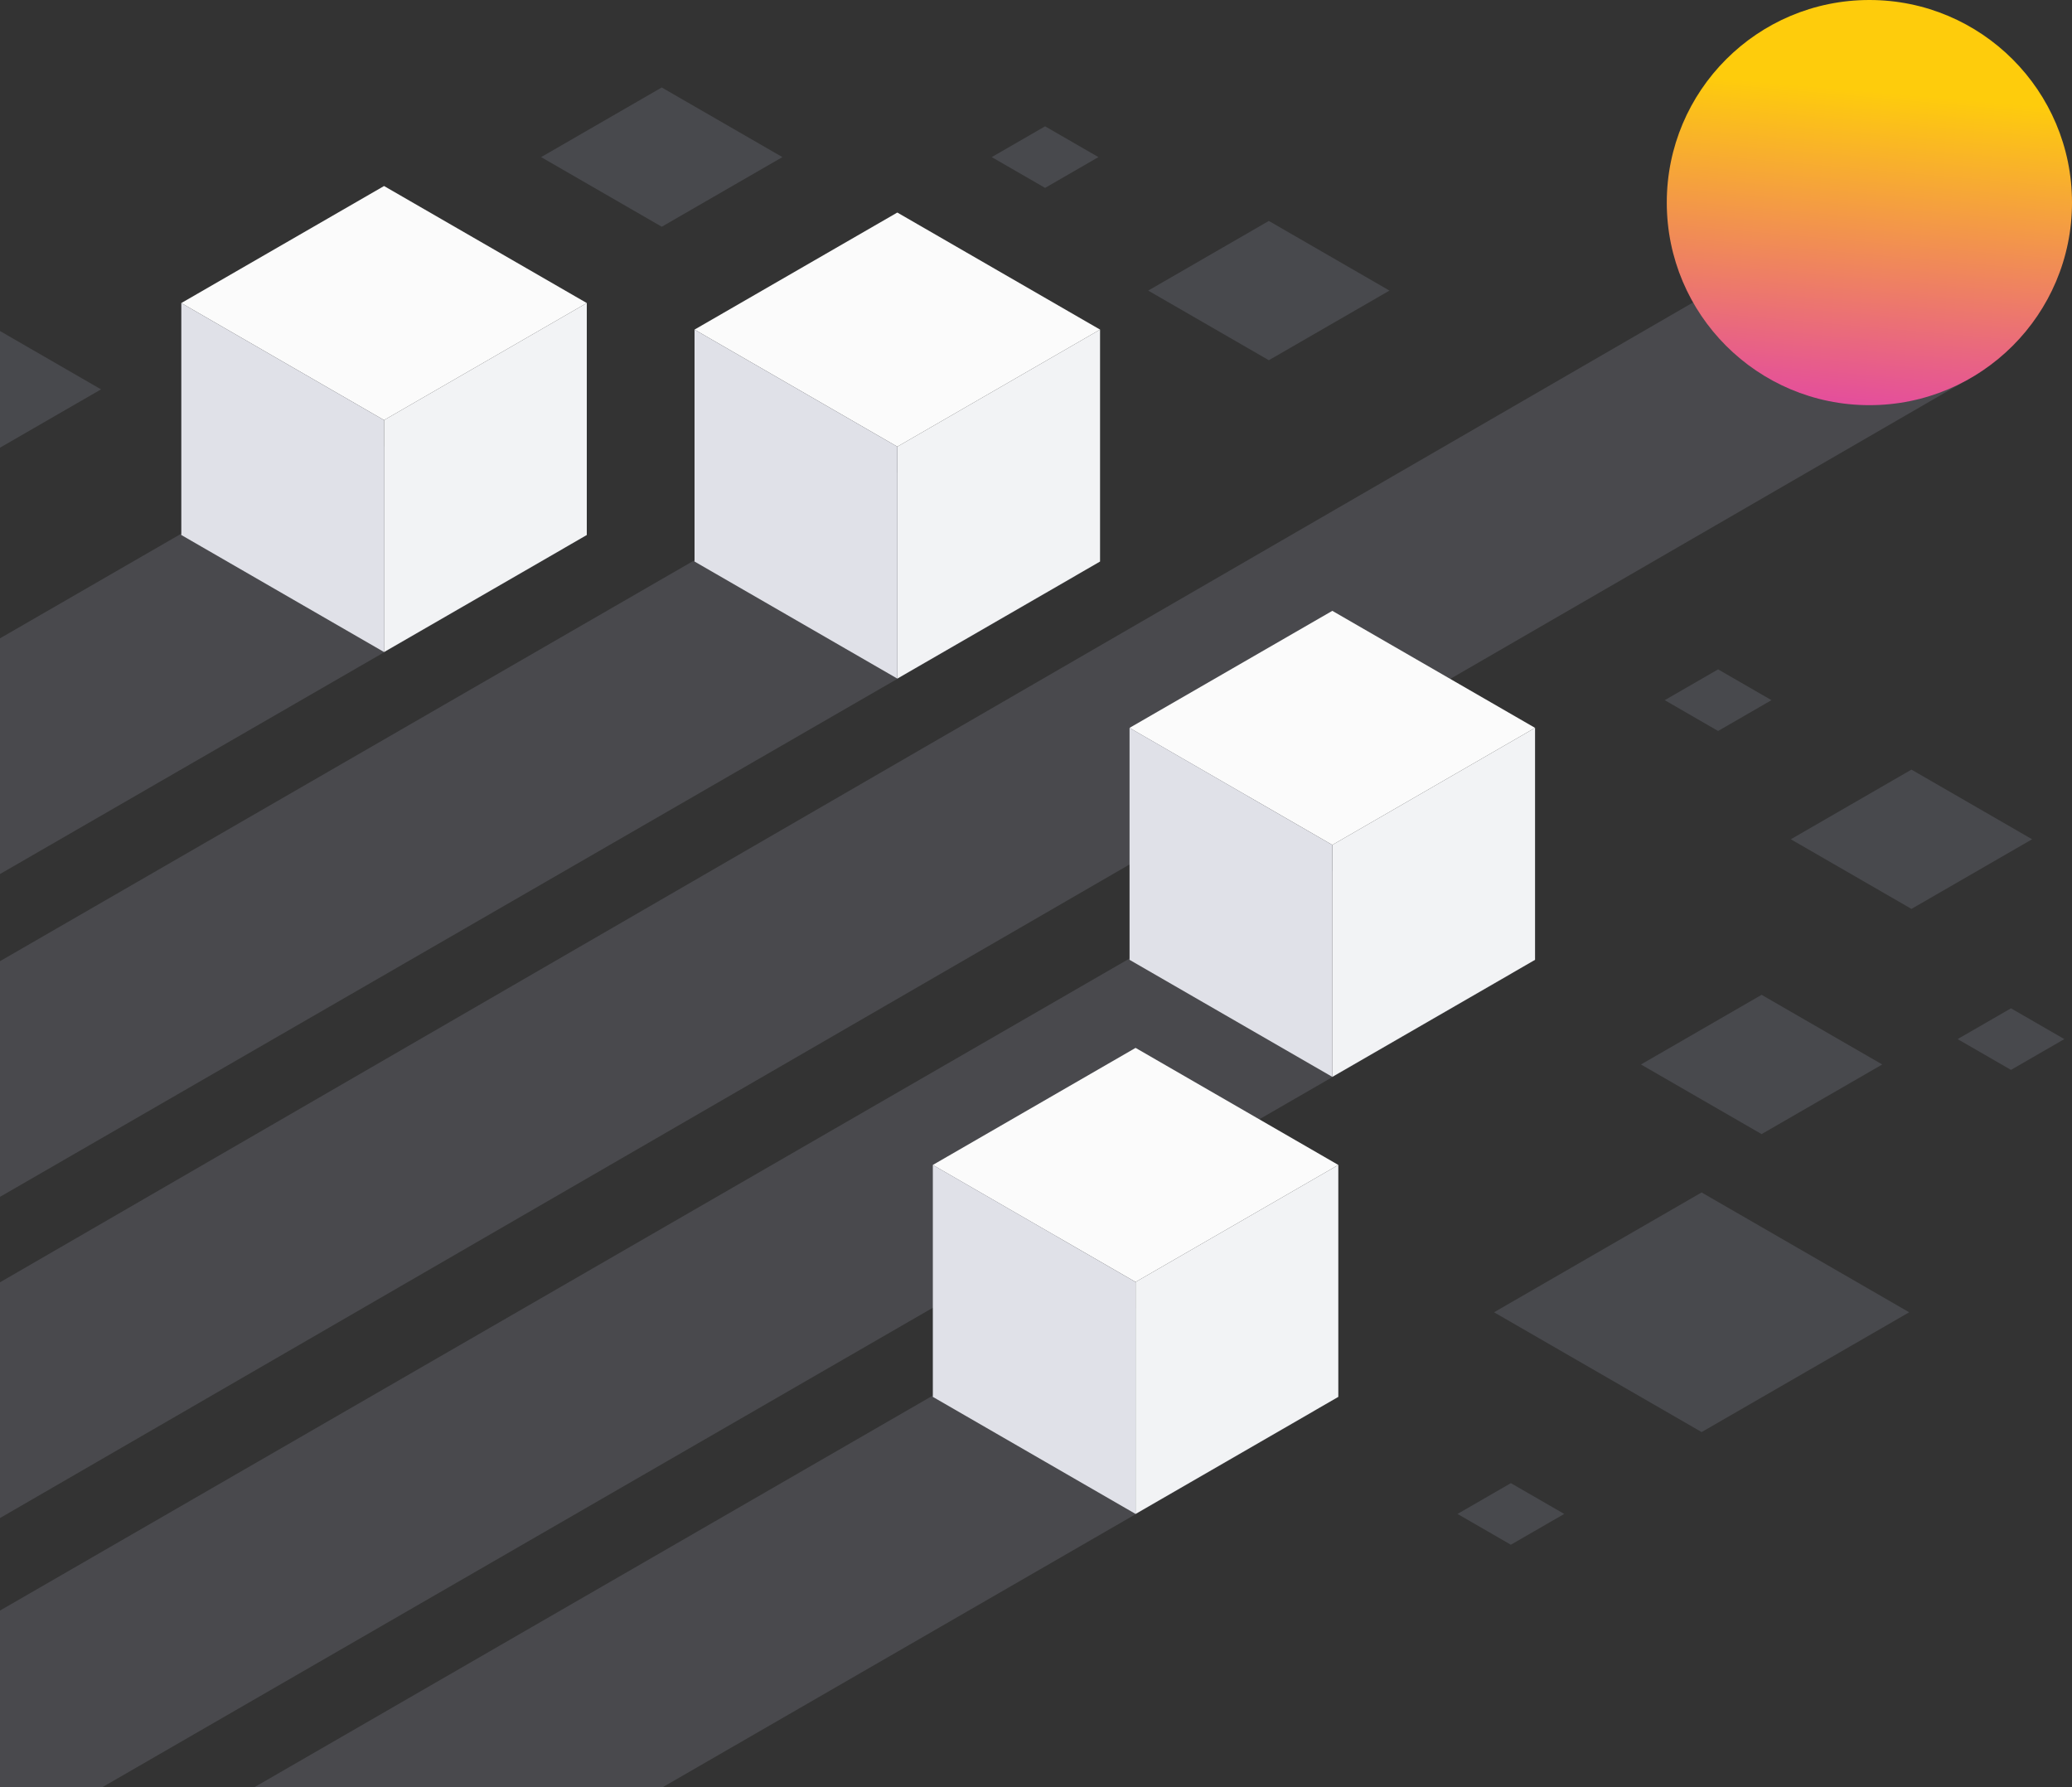 <svg xmlns="http://www.w3.org/2000/svg" width="633" height="546" viewBox="0 0 633 546" fill="none"><rect x="0" y="0" width="633" height="546" fill="#333333" stroke="none"/><g clip-path="url(#clip0_1456_92)"><g style="mix-blend-mode:multiply" opacity="0.2"><path d="M171.875 167.786L-76 310.879V238.865L109.509 131.784L171.875 167.786Z" fill="#9FA1B4"></path></g><path d="M179.266 92.574L117.329 128.333L55.392 92.574L117.329 56.826L179.266 92.574Z" fill="#FBFBFB"></path><path d="M179.266 163.438L117.329 199.187V128.333L179.266 92.574V163.438Z" fill="#F2F3F5"></path><path d="M117.329 128.333V199.187L55.392 163.438V92.574L117.329 128.333Z" fill="#E0E1E8"></path><g style="mix-blend-mode:multiply" opacity="0.2"><path d="M328.678 175.897L-76 409.488V337.493L266.311 139.895L328.678 175.897Z" fill="#9FA1B4"></path></g><path d="M336.069 100.685L274.132 136.444L212.185 100.685L274.132 64.927L336.069 100.685Z" fill="#FBFBFB"></path><path d="M336.069 171.54L274.132 207.298V136.444L336.069 100.685V171.54Z" fill="#F2F3F5"></path><path d="M274.132 136.444V207.298L212.185 171.54V100.685L274.132 136.444Z" fill="#E0E1E8"></path><g style="mix-blend-mode:multiply" opacity="0.2"><path d="M604.976 113.71L-76 507.707V435.702L542.61 77.707L604.976 113.71Z" fill="#9FA1B4"></path></g><path d="M633 61.885C633 27.706 605.289 0 571.102 0C536.916 0 509.204 27.706 509.204 61.885C509.204 96.064 536.916 123.771 571.102 123.771C605.289 123.771 633 96.064 633 61.885Z" fill="url(#paint0_linear_1456_92)"></path><g style="mix-blend-mode:multiply" opacity="0.2"><path d="M461.571 297.562L31.191 546H-76V535.871L399.205 261.56L461.571 297.562Z" fill="#9FA1B4"></path></g><path d="M468.963 222.35L407.025 258.109L345.079 222.35L407.025 186.601L468.963 222.35Z" fill="#FBFBFB"></path><path d="M468.962 293.214L407.025 328.963V258.109L468.962 222.35V293.214Z" fill="#F2F3F5"></path><path d="M407.025 258.109V328.963L345.079 293.214V222.35L407.025 258.109Z" fill="#E0E1E8"></path><g style="mix-blend-mode:multiply" opacity="0.2"><path d="M401.467 431.081L202.385 546H77.653L339.101 395.079L401.467 431.081Z" fill="#9FA1B4"></path></g><path d="M408.859 355.87L346.921 391.628L284.984 355.87L346.921 320.111L408.859 355.87Z" fill="#FBFBFB"></path><path d="M408.858 426.724L346.921 462.482V391.628L408.858 355.87V426.724Z" fill="#F2F3F5"></path><path d="M346.921 391.628V462.482L284.984 426.724V355.87L346.921 391.628Z" fill="#E0E1E8"></path><path opacity="0.2" d="M575.031 325.18L538.173 346.452L501.315 325.18L538.173 303.899L575.031 325.18Z" fill="#9FA1B4"></path><path opacity="0.2" d="M620.812 256.383L583.954 277.655L547.096 256.383L583.954 235.102L620.812 256.383Z" fill="#9FA1B4"></path><path opacity="0.2" d="M630.66 317.43L614.357 326.838L598.053 317.43L614.357 308.022L630.66 317.43Z" fill="#9FA1B4"></path><path opacity="0.2" d="M541.187 213.888L524.883 223.306L508.58 213.888L524.883 204.481L541.187 213.888Z" fill="#9FA1B4"></path><path opacity="0.2" d="M335.572 47.993L319.278 57.401L302.975 47.993L319.278 38.586L335.572 47.993Z" fill="#9FA1B4"></path><path opacity="0.2" d="M477.875 462.482L461.571 471.89L445.268 462.482L461.571 453.075L477.875 462.482Z" fill="#9FA1B4"></path><path opacity="0.2" d="M30.869 118.945L-5.989 140.217L-42.847 118.945L-5.989 97.663L30.869 118.945Z" fill="#9FA1B4"></path><path opacity="0.2" d="M424.489 88.772L387.631 110.044L350.773 88.772L387.631 67.491L424.489 88.772Z" fill="#9FA1B4"></path><path opacity="0.2" d="M239.029 47.993L202.171 69.265L165.312 47.993L202.161 26.721L239.029 47.993Z" fill="#9FA1B4"></path><path opacity="0.2" d="M583.261 400.88L519.852 437.477L456.433 400.88L519.842 364.273L583.261 400.88Z" fill="#9FA1B4"></path></g><defs><linearGradient id="paint0_linear_1456_92" x1="571.401" y1="27.783" x2="562.944" y2="123.212" gradientUnits="userSpaceOnUse"><stop stop-color="#FECC0C"></stop><stop offset="1" stop-color="#E44E9C"></stop></linearGradient><clipPath id="clip0_1456_92"><rect width="709" height="546" fill="white" transform="translate(-76)"></rect></clipPath></defs></svg>